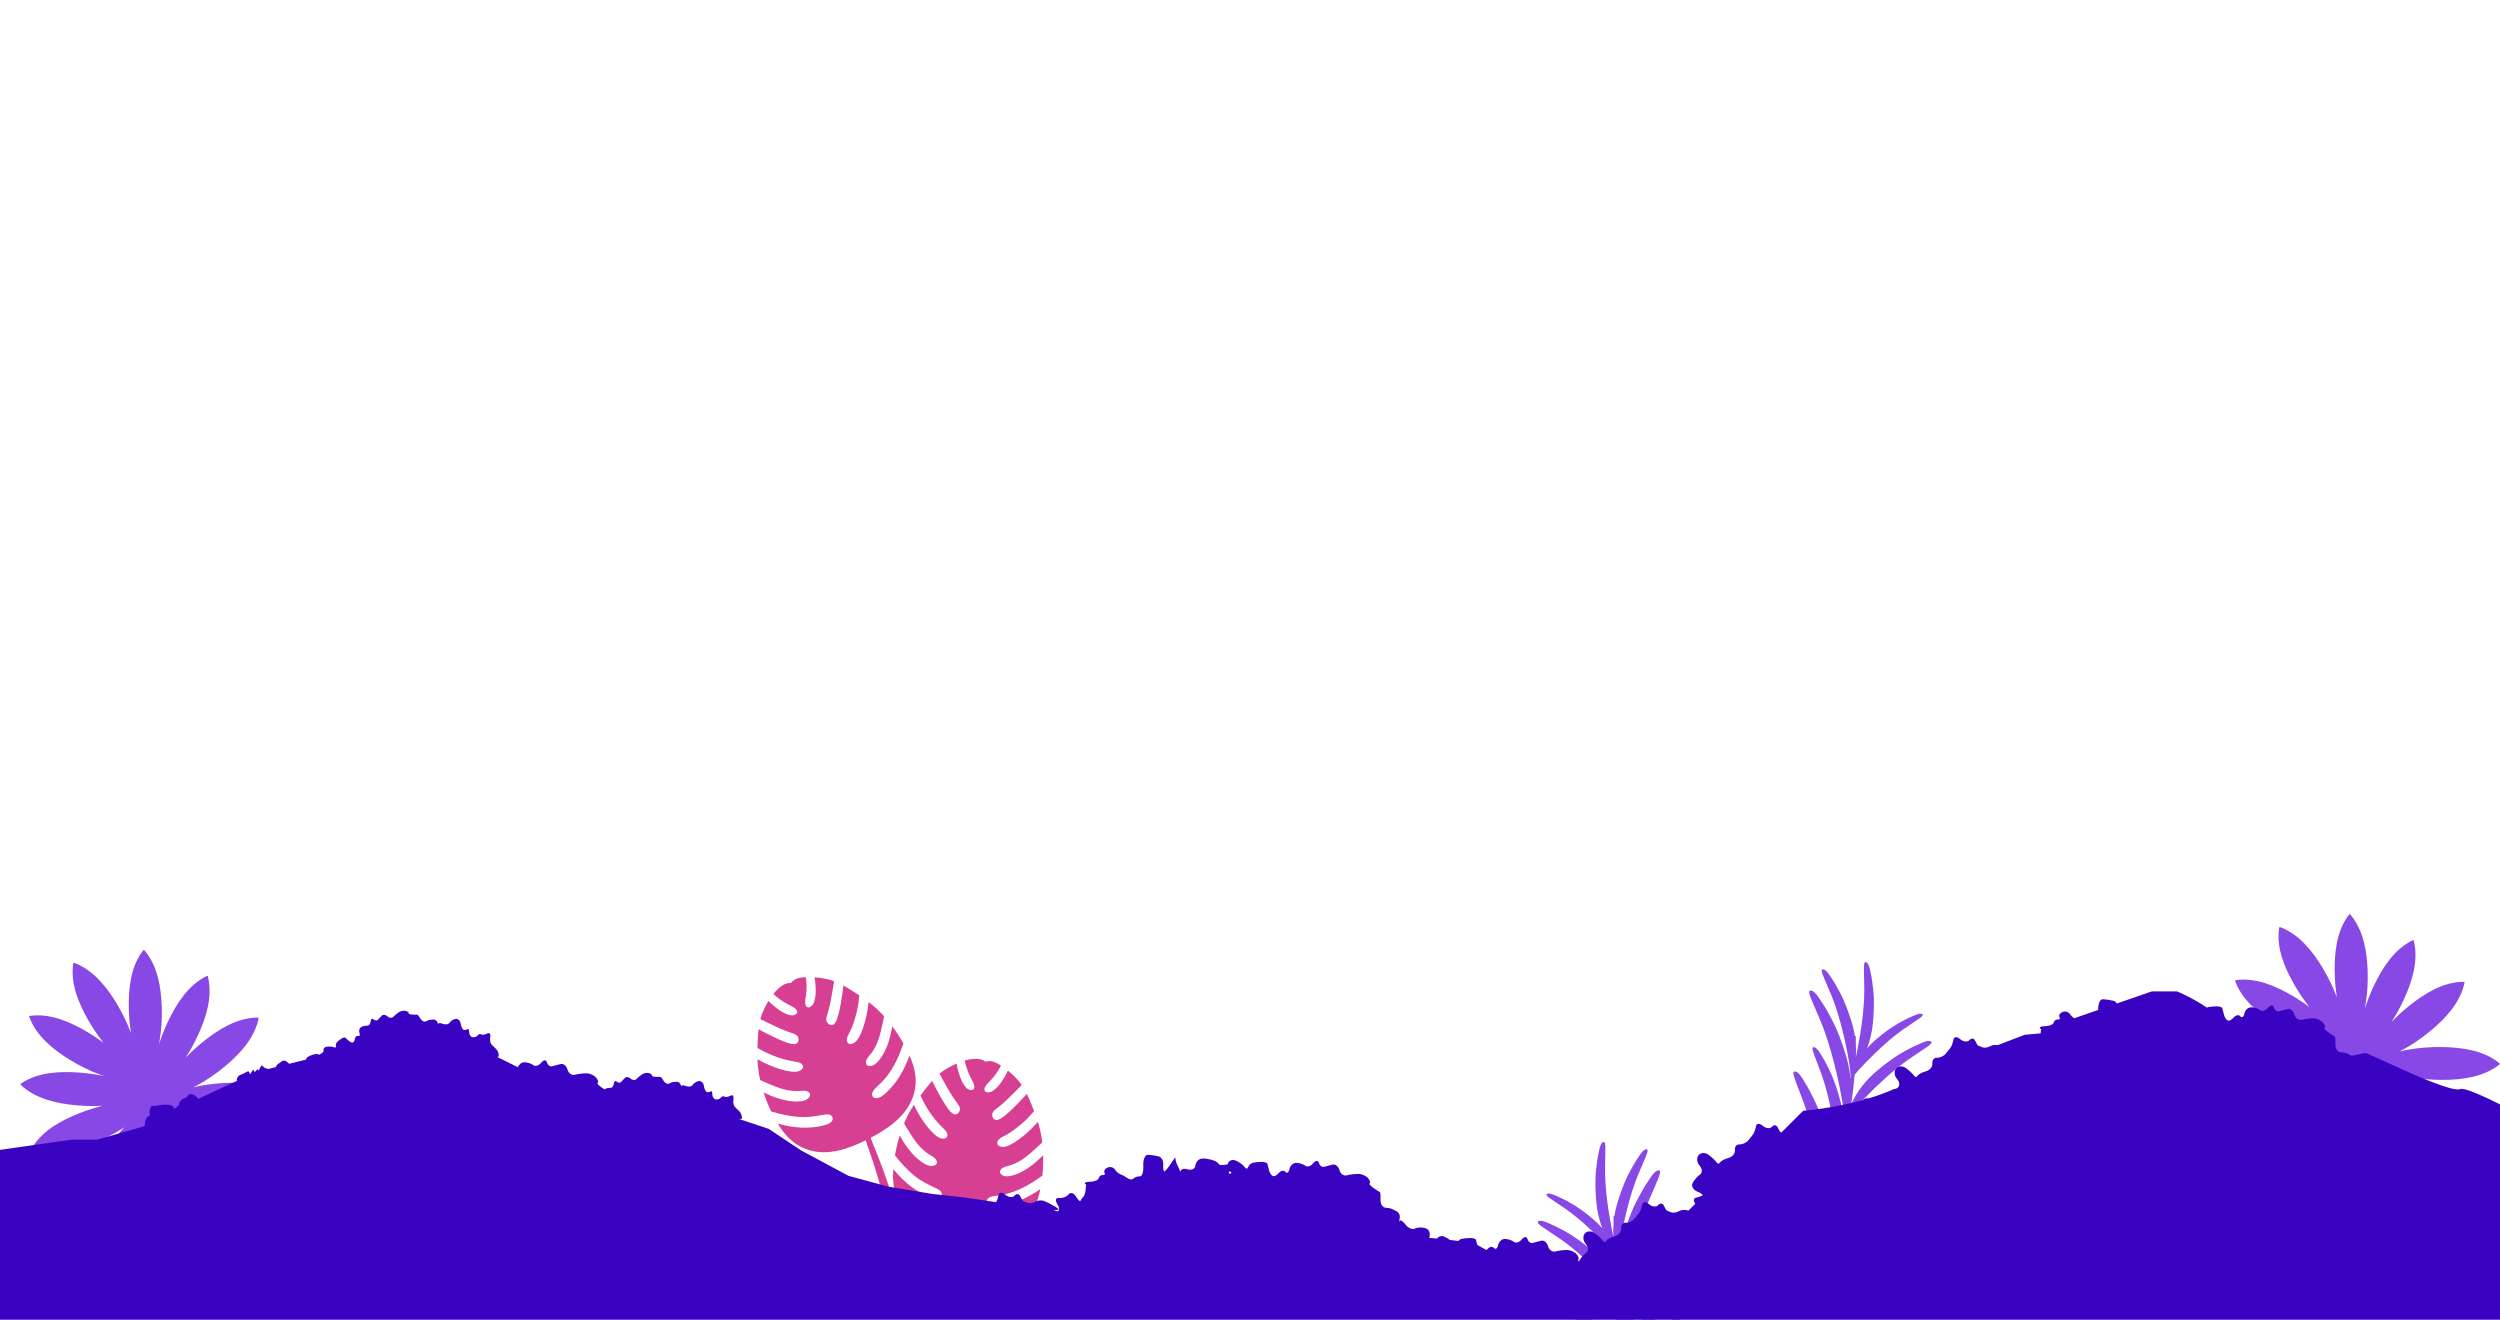 <?xml version="1.0" encoding="UTF-8" standalone="no"?>
<!-- Generator: Adobe Illustrator 27.5.0, SVG Export Plug-In . SVG Version: 6.00 Build 0)  -->

<svg
   version="1.1"
   x="0px"
   y="0px"
   viewBox="0 0 1919.089 1013.054"
   xml:space="preserve"
   id="svg80"
   sodipodi:docname="bottom.svg"
   width="1919.089"
   height="1013.054"
   inkscape:version="1.3.2 (091e20e, 2023-11-25, custom)"
   xmlns:inkscape="http://www.inkscape.org/namespaces/inkscape"
   xmlns:sodipodi="http://sodipodi.sourceforge.net/DTD/sodipodi-0.dtd"
   xmlns:xlink="http://www.w3.org/1999/xlink"
   xmlns="http://www.w3.org/2000/svg"
   xmlns:svg="http://www.w3.org/2000/svg"><defs
   id="defs80" /><sodipodi:namedview
   id="namedview80"
   pagecolor="#ffffff"
   bordercolor="#000000"
   borderopacity="0.25"
   inkscape:showpageshadow="2"
   inkscape:pageopacity="0.0"
   inkscape:pagecheckerboard="0"
   inkscape:deskcolor="#d1d1d1"
   inkscape:zoom="0.4771552"
   inkscape:cx="841.44531"
   inkscape:cy="448.4914"
   inkscape:window-width="1920"
   inkscape:window-height="1010"
   inkscape:window-x="-6"
   inkscape:window-y="-6"
   inkscape:window-maximized="1"
   inkscape:current-layer="svg80" />



<g
   id="Object"
   transform="translate(0,62.873)">
	<g
   id="g70"
   style="display:inline;fill:#3a02c1;fill-opacity:1"
   transform="matrix(2.569,0,0,2.559,-2.457,-263.992)">
		<defs
   id="defs6"><rect
     id="SVGID_00000061433012086413965530000003241163461055489443_"
     width="750"
     height="500"
     x="0"
     y="0" /></defs>
		<clipPath
   id="SVGID_00000149365474198310391570000007872057993487680941_">
			<use
   xlink:href="#SVGID_00000061433012086413965530000003241163461055489443_"
   style="overflow:visible"
   id="use6" />
		</clipPath>
		
		
		
		
		
		
		
		
		
		
		
		
		
		
		
		
		
		
		<path
   style="display:inline;fill:#8748e6;fill-opacity:1"
   d="m 492.837,423.331 c -0.04,0.004 -0.084,0.013 -0.129,0.024 -0.926,0.231 -1.951,2.023 -2.445,2.746 -0.852,1.245 -1.569,2.58 -2.286,3.905 -1.617,2.991 -2.764,6.214 -3.741,9.462 -0.379,1.257 -0.669,2.547 -0.876,3.85 -0.114,-0.035 -0.265,0.028 -0.268,0.189 -0.014,0.67 0.006,1.335 0.004,2.005 -0.111,1.39 -0.118,2.786 -0.022,4.176 -0.189,-0.873 -0.369,-1.751 -0.544,-2.632 -0.584,-2.941 -1.055,-5.898 -1.406,-8.879 -0.335,-2.819 -0.557,-5.634 -0.573,-8.475 -0.014,-2.318 0.13,-4.633 0.097,-6.95 -0.009,-0.5 0.01,-1.949 -0.725,-1.544 -0.035,0.018 -0.072,0.042 -0.11,0.069 -0.772,0.561 -1.054,2.607 -1.243,3.461 -0.324,1.474 -0.492,2.978 -0.663,4.478 -0.383,3.377 -0.243,6.795 0.061,10.172 0.235,2.6 0.833,5.183 1.763,7.636 -0.845,-0.977 -1.758,-1.894 -2.738,-2.725 -2.218,-1.876 -4.544,-3.657 -7.102,-5.052 -1.133,-0.617 -2.271,-1.241 -3.463,-1.738 -0.693,-0.288 -2.264,-1.097 -3.039,-0.832 -0.038,0.014 -0.072,0.026 -0.102,0.042 -0.647,0.316 0.379,1.017 0.725,1.271 1.608,1.162 3.301,2.202 4.917,3.351 1.987,1.41 3.848,2.953 5.662,4.576 1.914,1.713 3.755,3.497 5.528,5.356 1.154,1.206 2.311,2.404 3.329,3.714 0.229,2.918 0.563,5.823 1,8.711 -1.742,-3.77 -4.372,-7.144 -7.531,-9.816 -2.624,-2.22 -5.378,-4.329 -8.402,-5.979 -1.342,-0.73 -2.69,-1.469 -4.101,-2.057 -0.818,-0.344 -2.68,-1.299 -3.596,-0.987 -0.045,0.018 -0.086,0.033 -0.122,0.051 -0.764,0.374 0.449,1.203 0.86,1.502 1.902,1.377 3.905,2.608 5.818,3.969 2.353,1.667 4.555,3.492 6.699,5.414 2.267,2.029 4.446,4.141 6.548,6.341 1.554,1.625 3.098,3.25 4.415,5.062 0.422,2.356 0.889,4.705 1.433,7.039 -1.735,-3.508 -4.228,-6.654 -7.204,-9.174 -2.624,-2.223 -5.378,-4.33 -8.402,-5.979 -1.343,-0.73 -2.69,-1.469 -4.103,-2.058 -0.817,-0.342 -2.678,-1.299 -3.594,-0.986 -0.044,0.016 -0.086,0.033 -0.122,0.052 -0.765,0.372 0.448,1.203 0.859,1.501 1.902,1.378 3.904,2.608 5.819,3.967 2.352,1.67 4.553,3.494 6.699,5.417 2.267,2.027 4.446,4.141 6.545,6.339 1.631,1.706 3.254,3.409 4.611,5.33 1.009,3.787 2.152,7.542 3.439,11.253 -1.722,-4.175 -4.516,-7.919 -7.952,-10.83 -2.624,-2.22 -5.378,-4.328 -8.404,-5.976 -1.341,-0.733 -2.688,-1.47 -4.1,-2.06 -0.819,-0.342 -2.679,-1.299 -3.594,-0.985 -0.047,0.017 -0.087,0.031 -0.124,0.051 -0.764,0.374 0.449,1.202 0.86,1.501 1.902,1.378 3.904,2.607 5.819,3.968 2.35,1.67 4.555,3.494 6.699,5.415 2.266,2.028 4.445,4.141 6.547,6.34 1.807,1.894 3.624,3.766 5.057,5.954 0.022,0.084 0.048,0.168 0.07,0.252 0.021,0.089 0.091,0.116 0.161,0.103 0.032,0.052 0.066,0.102 0.1,0.155 0.028,0.048 0.072,0.051 0.108,0.036 0.073,0.348 0.161,0.691 0.3,1.021 0.047,0.113 0.224,0.115 0.241,-0.011 0.945,2.491 1.958,4.957 3.004,7.407 0.023,0.072 0.046,0.143 0.068,0.218 -2.667,-4.556 -6.766,-8.261 -11.455,-10.66 -3.06,-1.564 -6.222,-2.993 -9.542,-3.909 -1.475,-0.406 -2.953,-0.821 -4.463,-1.073 -0.875,-0.147 -2.903,-0.653 -3.725,-0.142 -0.04,0.027 -0.077,0.053 -0.106,0.079 -0.66,0.536 0.709,1.069 1.177,1.265 2.165,0.91 4.398,1.652 6.571,2.54 2.669,1.092 5.229,2.367 7.756,3.75 2.667,1.459 5.272,3.02 7.816,4.683 2.191,1.432 4.387,2.844 6.28,4.646 0.04,0.077 0.084,0.15 0.123,0.228 0.046,0.164 0.077,0.331 0.144,0.489 0.041,0.1 0.212,0.099 0.203,-0.03 -0.002,-0.034 -0.005,-0.067 -0.004,-0.1 1.522,3.46 3.142,6.873 4.831,10.242 0.006,0.016 0.01,0.032 0.016,0.049 0.011,0.058 0.036,0.111 0.049,0.169 -0.016,-0.021 -0.025,-0.045 -0.041,-0.065 -2.649,-4.844 -6.924,-8.769 -11.828,-11.277 -3.06,-1.564 -6.219,-2.99 -9.542,-3.908 -1.474,-0.408 -2.952,-0.821 -4.461,-1.07 -0.873,-0.148 -2.903,-0.657 -3.725,-0.145 -0.04,0.027 -0.077,0.053 -0.108,0.077 -0.658,0.538 0.712,1.071 1.18,1.268 2.165,0.908 4.395,1.648 6.57,2.539 2.668,1.089 5.228,2.366 7.754,3.748 2.669,1.46 5.272,3.021 7.817,4.684 2.19,1.432 4.388,2.844 6.28,4.645 0.041,0.08 0.086,0.153 0.124,0.231 0.043,0.083 0.117,0.092 0.18,0.063 0.015,0.016 0.028,0.027 0.043,0.041 0.02,0.051 0.024,0.107 0.046,0.158 0.049,0.119 0.249,0.119 0.247,-0.029 1.255,2.468 2.537,4.92 3.86,7.333 0.079,0.143 0.286,-0.003 0.209,-0.143 -1.38,-2.49 -2.701,-4.991 -3.988,-7.5 0.016,-0.035 0.019,-0.08 -10e-4,-0.128 -0.038,-0.101 -0.069,-0.2 -0.107,-0.3 -0.116,-3.14 0.363,-6.244 0.82,-9.356 0.531,-3.619 1.201,-7.206 2.013,-10.773 0.769,-3.379 1.663,-6.702 2.807,-9.973 0.932,-2.667 2.043,-5.267 2.948,-7.942 0.196,-0.58 0.809,-2.235 -0.199,-2.069 -0.048,0.006 -0.102,0.02 -0.156,0.033 -1.117,0.331 -2.274,2.564 -2.841,3.47 -0.976,1.559 -1.783,3.219 -2.591,4.87 -1.822,3.722 -3.057,7.707 -4.087,11.711 -1.542,5.998 -1.507,12.481 0.342,18.407 -1.531,-3.062 -2.984,-6.147 -4.346,-9.271 0.012,-0.029 0.032,-0.059 0.017,-0.09 -0.043,-0.087 -0.106,-0.159 -0.152,-0.243 -0.087,-2.563 0.302,-5.092 0.675,-7.633 0.435,-2.967 0.983,-5.91 1.65,-8.836 0.631,-2.77 1.363,-5.495 2.303,-8.18 0.765,-2.186 1.675,-4.319 2.419,-6.515 0.16,-0.473 0.664,-1.833 -0.165,-1.696 -0.041,0.005 -0.082,0.016 -0.128,0.026 -0.917,0.272 -1.867,2.103 -2.33,2.846 -0.8,1.279 -1.464,2.641 -2.126,3.995 -1.495,3.055 -2.506,6.322 -3.351,9.605 -1.125,4.375 -1.225,9.065 -0.172,13.469 -0.92,-2.238 -1.809,-4.488 -2.624,-6.776 -0.103,-3.109 0.368,-6.183 0.821,-9.266 0.53,-3.618 1.2,-7.207 2.011,-10.773 0.77,-3.378 1.661,-6.7 2.808,-9.973 0.932,-2.665 2.041,-5.265 2.949,-7.94 0.195,-0.578 0.808,-2.235 -0.201,-2.07 -0.049,0.008 -0.099,0.02 -0.156,0.033 -1.116,0.331 -2.273,2.564 -2.841,3.47 -0.976,1.559 -1.783,3.22 -2.591,4.871 -1.821,3.724 -3.057,7.706 -4.087,11.709 -1.155,4.499 -1.417,9.273 -0.706,13.879 -0.408,-1.337 -0.814,-2.676 -1.184,-4.034 -0.328,-1.21 -0.623,-2.43 -0.921,-3.648 0.016,-0.017 0.024,-0.038 0.023,-0.069 -0.005,-0.061 -0.004,-0.119 -0.007,-0.18 0.061,-0.03 0.102,-0.092 0.07,-0.175 -0.031,-0.08 -0.058,-0.163 -0.088,-0.244 -0.095,-2.576 0.299,-5.123 0.674,-7.676 0.436,-2.967 0.983,-5.91 1.65,-8.837 0.63,-2.768 1.363,-5.494 2.302,-8.18 0.765,-2.187 1.675,-4.319 2.419,-6.515 0.161,-0.474 0.663,-1.834 -0.165,-1.696 -0.039,0.005 -0.082,0.017 -0.126,0.027 -0.916,0.271 -1.868,2.104 -2.331,2.846 -0.802,1.277 -1.464,2.64 -2.125,3.994 -1.495,3.055 -2.509,6.321 -3.353,9.605 -0.652,2.54 -0.957,5.186 -0.899,7.822 -0.066,-0.369 -0.139,-0.737 -0.203,-1.106 0.031,-0.037 0.048,-0.084 0.025,-0.148 -0.033,-0.098 -0.063,-0.2 -0.096,-0.302 0.015,-3.144 0.619,-6.224 1.205,-9.315 0.677,-3.595 1.491,-7.153 2.449,-10.682 0.906,-3.345 1.934,-6.629 3.21,-9.851 1.042,-2.626 2.258,-5.178 3.272,-7.813 0.22,-0.571 0.899,-2.201 -0.116,-2.078 -0.049,0.005 -0.102,0.017 -0.158,0.028 -1.129,0.285 -2.376,2.469 -2.979,3.351 -1.038,1.516 -1.912,3.144 -2.788,4.76 -1.972,3.646 -3.369,7.575 -4.561,11.535 -0.659,2.189 -1.094,4.458 -1.319,6.746 -0.017,-0.054 -0.032,-0.108 -0.052,-0.161 0.002,-0.248 0.026,-0.494 0.036,-0.741 0.039,-0.021 0.063,-0.06 0.038,-0.115 -0.01,-0.025 -0.02,-0.05 -0.029,-0.074 0.105,-2.258 0.522,-4.481 0.942,-6.712 0.556,-2.948 1.225,-5.867 2.01,-8.763 0.745,-2.743 1.588,-5.436 2.634,-8.08 0.854,-2.153 1.851,-4.246 2.684,-6.408 0.18,-0.469 0.738,-1.807 -0.095,-1.705 z"
   clip-path="url(#SVGID_00000149365474198310391570000007872057993487680941_)"
   id="path44"
   transform="translate(0)" /><path
   style="display:inline;fill:#8748e6;fill-opacity:1"
   d="m 543.285,390.666 c 0.04,0.004 0.084,0.013 0.129,0.024 0.926,0.232 1.951,2.023 2.445,2.746 0.852,1.245 1.569,2.58 2.286,3.905 1.617,2.991 2.764,6.214 3.741,9.462 0.379,1.257 0.669,2.547 0.876,3.851 0.114,-0.035 0.265,0.028 0.268,0.189 0.014,0.67 -0.006,1.335 -0.004,2.005 0.111,1.39 0.118,2.786 0.021,4.176 0.188,-0.873 0.369,-1.751 0.544,-2.632 0.584,-2.941 1.055,-5.898 1.406,-8.879 0.335,-2.819 0.557,-5.634 0.573,-8.475 0.014,-2.318 -0.13,-4.633 -0.097,-6.95 0.009,-0.5 -0.01,-1.949 0.725,-1.544 0.035,0.018 0.072,0.042 0.11,0.069 0.771,0.56 1.054,2.606 1.243,3.461 0.324,1.474 0.492,2.978 0.663,4.478 0.383,3.377 0.243,6.795 -0.061,10.172 -0.235,2.6 -0.833,5.183 -1.763,7.636 0.845,-0.977 1.758,-1.894 2.738,-2.725 2.218,-1.876 4.544,-3.657 7.102,-5.052 1.133,-0.617 2.271,-1.241 3.463,-1.738 0.693,-0.288 2.264,-1.097 3.039,-0.832 0.038,0.014 0.072,0.026 0.102,0.042 0.647,0.316 -0.379,1.017 -0.725,1.271 -1.608,1.162 -3.301,2.202 -4.917,3.351 -1.987,1.41 -3.848,2.953 -5.662,4.576 -1.914,1.713 -3.755,3.497 -5.528,5.356 -1.154,1.206 -2.31,2.404 -3.329,3.714 -0.229,2.918 -0.563,5.823 -1,8.711 1.742,-3.77 4.372,-7.144 7.531,-9.816 2.624,-2.22 5.378,-4.329 8.402,-5.978 1.342,-0.73 2.69,-1.469 4.101,-2.057 0.818,-0.344 2.68,-1.299 3.596,-0.987 0.045,0.018 0.086,0.033 0.122,0.051 0.764,0.374 -0.449,1.203 -0.86,1.502 -1.902,1.377 -3.905,2.608 -5.818,3.969 -2.353,1.667 -4.555,3.492 -6.699,5.414 -2.267,2.029 -4.446,4.141 -6.548,6.341 -1.554,1.625 -3.098,3.25 -4.415,5.061 -0.422,2.357 -0.889,4.705 -1.433,7.039 1.735,-3.508 4.229,-6.654 7.204,-9.174 2.624,-2.223 5.378,-4.33 8.402,-5.979 1.343,-0.73 2.689,-1.469 4.102,-2.058 0.817,-0.342 2.678,-1.299 3.594,-0.986 0.044,0.016 0.086,0.033 0.122,0.052 0.765,0.372 -0.448,1.203 -0.859,1.501 -1.902,1.378 -3.904,2.608 -5.819,3.967 -2.352,1.67 -4.553,3.494 -6.699,5.417 -2.267,2.027 -4.446,4.141 -6.545,6.339 -1.631,1.706 -3.254,3.409 -4.611,5.33 -1.009,3.787 -2.152,7.542 -3.438,11.253 1.722,-4.175 4.516,-7.919 7.952,-10.83 2.624,-2.22 5.378,-4.328 8.404,-5.976 1.341,-0.733 2.688,-1.47 4.1,-2.06 0.819,-0.342 2.679,-1.299 3.594,-0.985 0.047,0.017 0.087,0.031 0.124,0.051 0.764,0.374 -0.449,1.202 -0.86,1.501 -1.902,1.378 -3.904,2.607 -5.819,3.968 -2.35,1.67 -4.555,3.494 -6.699,5.415 -2.266,2.028 -4.445,4.141 -6.547,6.34 -1.807,1.893 -3.624,3.766 -5.057,5.954 -0.022,0.084 -0.048,0.168 -0.07,0.252 -0.022,0.089 -0.091,0.116 -0.161,0.103 -0.032,0.052 -0.066,0.102 -0.1,0.155 -0.028,0.048 -0.072,0.051 -0.108,0.036 -0.073,0.348 -0.161,0.691 -0.3,1.02 -0.047,0.113 -0.224,0.115 -0.241,-0.011 -0.945,2.491 -1.958,4.957 -3.004,7.407 -0.023,0.072 -0.046,0.144 -0.068,0.218 2.667,-4.556 6.766,-8.261 11.455,-10.66 3.061,-1.564 6.222,-2.993 9.542,-3.909 1.475,-0.406 2.953,-0.821 4.463,-1.073 0.875,-0.146 2.903,-0.653 3.725,-0.142 0.04,0.027 0.077,0.053 0.107,0.079 0.66,0.536 -0.709,1.069 -1.177,1.265 -2.165,0.91 -4.398,1.652 -6.571,2.54 -2.669,1.092 -5.229,2.367 -7.756,3.75 -2.667,1.459 -5.271,3.02 -7.816,4.683 -2.191,1.432 -4.387,2.844 -6.28,4.646 -0.04,0.077 -0.084,0.15 -0.123,0.228 -0.046,0.164 -0.077,0.331 -0.144,0.489 -0.041,0.1 -0.212,0.099 -0.203,-0.03 0.002,-0.034 0.005,-0.067 0.004,-0.1 -1.523,3.46 -3.142,6.873 -4.831,10.242 -0.006,0.016 -0.01,0.032 -0.016,0.049 -0.011,0.058 -0.036,0.111 -0.049,0.169 0.016,-0.022 0.025,-0.045 0.041,-0.065 2.649,-4.844 6.924,-8.769 11.828,-11.277 3.06,-1.564 6.219,-2.99 9.542,-3.908 1.474,-0.408 2.952,-0.821 4.461,-1.07 0.873,-0.148 2.903,-0.657 3.725,-0.145 0.04,0.027 0.077,0.053 0.108,0.077 0.658,0.538 -0.712,1.071 -1.18,1.269 -2.165,0.908 -4.396,1.648 -6.57,2.539 -2.668,1.089 -5.228,2.366 -7.754,3.748 -2.669,1.46 -5.272,3.021 -7.817,4.684 -2.19,1.432 -4.388,2.844 -6.28,4.646 -0.041,0.08 -0.086,0.153 -0.124,0.23 -0.043,0.083 -0.117,0.092 -0.18,0.063 -0.015,0.016 -0.028,0.027 -0.043,0.041 -0.019,0.051 -0.024,0.107 -0.046,0.158 -0.049,0.119 -0.249,0.119 -0.247,-0.029 -1.255,2.468 -2.537,4.92 -3.86,7.333 -0.079,0.142 -0.286,-0.003 -0.209,-0.143 1.38,-2.49 2.701,-4.991 3.988,-7.5 -0.016,-0.035 -0.019,-0.08 10e-4,-0.128 0.038,-0.101 0.069,-0.2 0.107,-0.3 0.116,-3.14 -0.363,-6.244 -0.82,-9.356 -0.531,-3.619 -1.201,-7.206 -2.013,-10.772 -0.769,-3.379 -1.663,-6.702 -2.807,-9.973 -0.932,-2.667 -2.043,-5.267 -2.948,-7.942 -0.196,-0.58 -0.809,-2.235 0.199,-2.069 0.048,0.006 0.102,0.02 0.156,0.033 1.117,0.331 2.274,2.563 2.841,3.47 0.976,1.559 1.783,3.219 2.591,4.87 1.822,3.722 3.057,7.707 4.087,11.711 1.542,5.998 1.507,12.481 -0.342,18.407 1.531,-3.061 2.984,-6.147 4.346,-9.27 -0.012,-0.029 -0.032,-0.059 -0.017,-0.09 0.043,-0.087 0.106,-0.159 0.152,-0.243 0.087,-2.563 -0.302,-5.092 -0.675,-7.633 -0.435,-2.967 -0.983,-5.91 -1.65,-8.836 -0.631,-2.77 -1.363,-5.495 -2.303,-8.18 -0.765,-2.186 -1.675,-4.319 -2.419,-6.515 -0.16,-0.473 -0.664,-1.833 0.165,-1.696 0.041,0.005 0.082,0.016 0.128,0.026 0.917,0.272 1.867,2.104 2.33,2.846 0.8,1.279 1.464,2.641 2.126,3.995 1.495,3.055 2.506,6.322 3.351,9.605 1.125,4.375 1.225,9.065 0.172,13.469 0.92,-2.238 1.809,-4.488 2.624,-6.776 0.102,-3.109 -0.368,-6.183 -0.821,-9.266 -0.53,-3.618 -1.2,-7.207 -2.011,-10.773 -0.771,-3.378 -1.661,-6.7 -2.808,-9.973 -0.932,-2.665 -2.041,-5.265 -2.949,-7.94 -0.195,-0.578 -0.808,-2.235 0.201,-2.07 0.049,0.008 0.099,0.021 0.156,0.033 1.116,0.331 2.273,2.563 2.841,3.47 0.976,1.559 1.783,3.22 2.591,4.871 1.821,3.724 3.057,7.706 4.087,11.709 1.155,4.499 1.417,9.272 0.706,13.879 0.408,-1.337 0.814,-2.676 1.184,-4.034 0.328,-1.21 0.623,-2.43 0.921,-3.648 -0.016,-0.017 -0.024,-0.038 -0.022,-0.069 0.005,-0.061 0.004,-0.119 0.007,-0.18 -0.062,-0.03 -0.102,-0.092 -0.07,-0.175 0.031,-0.08 0.058,-0.163 0.088,-0.244 0.095,-2.576 -0.299,-5.123 -0.674,-7.676 -0.436,-2.967 -0.983,-5.91 -1.65,-8.837 -0.63,-2.768 -1.363,-5.494 -2.302,-8.18 -0.765,-2.186 -1.675,-4.319 -2.419,-6.515 -0.161,-0.474 -0.663,-1.834 0.165,-1.696 0.039,0.005 0.082,0.017 0.126,0.027 0.916,0.271 1.868,2.104 2.331,2.846 0.802,1.277 1.464,2.64 2.125,3.994 1.495,3.055 2.509,6.321 3.354,9.605 0.652,2.54 0.957,5.187 0.899,7.822 0.066,-0.369 0.139,-0.737 0.203,-1.106 -0.031,-0.037 -0.048,-0.084 -0.025,-0.148 0.033,-0.098 0.063,-0.2 0.096,-0.302 -0.015,-3.144 -0.619,-6.224 -1.205,-9.315 -0.677,-3.595 -1.491,-7.153 -2.449,-10.682 -0.906,-3.345 -1.935,-6.629 -3.21,-9.851 -1.042,-2.626 -2.258,-5.178 -3.273,-7.813 -0.22,-0.571 -0.899,-2.201 0.116,-2.078 0.049,0.005 0.102,0.017 0.158,0.028 1.129,0.285 2.376,2.469 2.979,3.351 1.038,1.516 1.912,3.144 2.788,4.76 1.972,3.646 3.369,7.575 4.56,11.535 0.659,2.189 1.094,4.458 1.319,6.746 0.017,-0.054 0.032,-0.108 0.052,-0.161 -0.002,-0.248 -0.026,-0.494 -0.036,-0.741 -0.039,-0.02 -0.063,-0.06 -0.038,-0.115 0.01,-0.025 0.02,-0.05 0.029,-0.074 -0.105,-2.258 -0.521,-4.481 -0.942,-6.712 -0.556,-2.948 -1.226,-5.867 -2.01,-8.763 -0.745,-2.743 -1.588,-5.435 -2.634,-8.08 -0.854,-2.153 -1.851,-4.246 -2.684,-6.408 -0.18,-0.472 -0.738,-1.809 0.095,-1.708 z"
   clip-path="url(#SVGID_00000149365474198310391570000007872057993487680941_)"
   id="path45"
   transform="translate(2.447,-21.29)" /><path
   style="display:inline;fill:#8748e6;fill-opacity:1"
   d="m 202.849,395.309 c -6.099,-0.015 -11.634,3.439 -16.256,7.126 -1.899,1.51 -3.706,3.172 -5.391,4.932 1.425,-2.187 2.674,-4.504 3.759,-6.867 2.468,-5.371 4.383,-11.643 2.916,-17.545 -0.014,-0.071 -0.057,-0.115 -0.109,-0.135 -0.048,-0.026 -0.105,-0.034 -0.173,0 -5.502,2.64 -8.987,8.155 -11.546,13.48 -1.105,2.296 -2.047,4.691 -2.818,7.13 0.072,-0.361 0.142,-0.723 0.202,-1.079 0.591,-3.358 0.768,-6.842 0.663,-10.252 -0.183,-5.905 -1.261,-12.376 -5.201,-17.009 -0.053,-0.057 -0.105,-0.076 -0.161,-0.07 -0.054,-10e-4 -0.107,0.016 -0.156,0.079 -3.751,4.814 -4.411,11.302 -4.333,17.214 0.037,2.559 0.258,5.144 0.659,7.684 -1.092,-3.031 -2.538,-5.977 -4.182,-8.742 -3.016,-5.082 -7.092,-10.222 -12.78,-12.371 -0.074,-0.025 -0.131,-0.016 -0.177,0.013 -0.05,0.025 -0.085,0.072 -0.098,0.146 -0.952,6.025 1.605,12.027 4.536,17.163 1.313,2.304 2.819,4.531 4.465,6.625 -1.578,-1.177 -3.22,-2.274 -4.905,-3.267 -5.096,-2.998 -11.064,-5.636 -17.101,-4.761 -0.074,0.005 -0.121,0.047 -0.146,0.096 -0.032,0.045 -0.041,0.104 -0.015,0.173 2.071,5.717 7.156,9.858 12.197,12.944 2.909,1.78 6.02,3.352 9.237,4.503 0.339,0.121 0.685,0.24 1.032,0.356 -2.501,-0.536 -5.048,-0.904 -7.588,-1.081 -5.895,-0.413 -12.412,-0.122 -17.431,3.349 -0.062,0.043 -0.089,0.098 -0.089,0.152 -0.008,0.055 0.007,0.112 0.066,0.165 4.398,4.196 10.795,5.641 16.685,6.155 2.586,0.227 5.224,0.294 7.829,0.135 -2.366,0.591 -4.701,1.339 -6.959,2.239 -5.49,2.189 -11.232,5.29 -14.244,10.595 -0.036,0.064 -0.036,0.127 -0.011,0.175 0.018,0.052 0.056,0.098 0.127,0.122 5.789,1.864 12.181,0.382 17.707,-1.712 3.187,-1.208 6.338,-2.703 9.215,-4.535 0.232,-0.148 0.467,-0.304 0.7,-0.453 -0.736,0.742 -1.427,1.538 -2.074,2.335 -2.068,2.554 -3.934,5.326 -5.508,8.216 -2.826,5.19 -5.273,11.241 -4.198,17.244 0.011,0.074 0.052,0.12 0.097,0.146 0.046,0.028 0.107,0.038 0.177,0.01 5.646,-2.26 9.621,-7.476 12.54,-12.618 1.24,-2.186 2.363,-4.478 3.287,-6.831 0.156,0.82 0.33,1.639 0.524,2.45 1.378,5.747 3.616,11.874 8.431,15.618 0.063,0.047 0.123,0.054 0.173,0.039 0.054,-0.01 0.102,-0.042 0.134,-0.111 2.682,-5.458 2.138,-11.992 0.864,-17.764 -0.599,-2.707 -1.374,-5.373 -2.393,-7.952 -0.397,-1.002 -1.204,-2.073 -1.209,-3.192 0,-0.556 0.081,-0.956 0.564,-1.279 1.137,-0.773 1.738,0.456 2.308,1.234 2.01,2.757 4.396,5.301 6.924,7.589 4.384,3.968 9.794,7.675 15.859,8.053 0.076,0.007 0.13,-0.022 0.165,-0.064 0.039,-0.036 0.061,-0.092 0.053,-0.17 -0.865,-6.035 -5.082,-11.018 -9.394,-15.059 -0.73,-0.689 -1.49,-1.353 -2.26,-2 2.743,0.445 5.55,0.645 8.315,0.647 5.912,0.011 12.415,-0.855 17.171,-4.641 0.058,-0.047 0.079,-0.103 0.078,-0.159 0.007,-0.054 -0.016,-0.11 -0.076,-0.155 -4.687,-3.907 -11.15,-4.782 -17.06,-4.897 -3.29,-0.063 -6.624,0.186 -9.867,0.719 -1.014,0.164 -2.044,0.371 -3.052,0.643 0.247,-0.128 0.495,-0.254 0.738,-0.385 3.018,-1.592 5.88,-3.585 8.506,-5.757 4.558,-3.765 9.008,-8.581 10.254,-14.533 0.018,-0.072 -0.002,-0.131 -0.041,-0.172 -0.025,-0.048 -0.078,-0.076 -0.155,-0.076 z"
   clip-path="url(#SVGID_00000149365474198310391570000007872057993487680941_)"
   id="path52"
   transform="translate(-124.805,-11.464)" /><path
   style="display:inline;fill:#8748e6;fill-opacity:1"
   d="m 706.183,381.309 c -6.099,-0.015 -11.634,3.439 -16.256,7.126 -1.899,1.51 -3.706,3.172 -5.391,4.932 1.425,-2.187 2.674,-4.504 3.759,-6.867 2.468,-5.371 4.383,-11.643 2.916,-17.545 -0.014,-0.071 -0.057,-0.115 -0.109,-0.135 -0.048,-0.026 -0.105,-0.034 -0.173,0 -5.502,2.64 -8.987,8.155 -11.546,13.48 -1.104,2.296 -2.047,4.691 -2.818,7.13 0.072,-0.361 0.142,-0.723 0.202,-1.079 0.591,-3.358 0.768,-6.842 0.663,-10.252 -0.183,-5.905 -1.261,-12.376 -5.201,-17.009 -0.053,-0.057 -0.104,-0.076 -0.161,-0.07 -0.054,-10e-4 -0.107,0.016 -0.156,0.079 -3.751,4.814 -4.411,11.302 -4.333,17.214 0.037,2.559 0.258,5.144 0.659,7.684 -1.092,-3.031 -2.538,-5.977 -4.182,-8.742 -3.016,-5.082 -7.092,-10.222 -12.78,-12.371 -0.074,-0.025 -0.131,-0.016 -0.177,0.013 -0.05,0.025 -0.085,0.072 -0.098,0.146 -0.952,6.025 1.606,12.027 4.536,17.163 1.313,2.304 2.819,4.531 4.465,6.625 -1.578,-1.177 -3.22,-2.274 -4.905,-3.267 -5.096,-2.998 -11.064,-5.636 -17.101,-4.761 -0.074,0.005 -0.121,0.047 -0.146,0.096 -0.032,0.045 -0.041,0.104 -0.015,0.173 2.071,5.717 7.156,9.858 12.197,12.944 2.909,1.78 6.021,3.352 9.237,4.503 0.339,0.121 0.685,0.24 1.032,0.356 -2.501,-0.536 -5.048,-0.904 -7.588,-1.081 -5.895,-0.413 -12.412,-0.122 -17.431,3.349 -0.062,0.043 -0.089,0.098 -0.089,0.152 -0.008,0.055 0.007,0.112 0.066,0.165 4.398,4.196 10.795,5.641 16.685,6.155 2.586,0.227 5.224,0.294 7.829,0.135 -2.366,0.591 -4.701,1.339 -6.959,2.239 -5.49,2.189 -11.232,5.29 -14.244,10.595 -0.036,0.064 -0.036,0.127 -0.011,0.175 0.018,0.052 0.056,0.098 0.127,0.122 5.789,1.864 12.181,0.382 17.707,-1.712 3.187,-1.208 6.338,-2.703 9.215,-4.535 0.232,-0.148 0.467,-0.304 0.7,-0.453 -0.736,0.742 -1.427,1.538 -2.074,2.335 -2.068,2.554 -3.934,5.326 -5.508,8.216 -2.826,5.19 -5.273,11.241 -4.198,17.244 0.011,0.074 0.052,0.12 0.097,0.146 0.046,0.028 0.107,0.038 0.177,0.01 5.646,-2.26 9.621,-7.476 12.54,-12.618 1.24,-2.186 2.363,-4.478 3.287,-6.831 0.156,0.82 0.33,1.639 0.524,2.45 1.378,5.747 3.616,11.874 8.431,15.618 0.063,0.047 0.123,0.054 0.173,0.039 0.054,-0.01 0.102,-0.042 0.134,-0.111 2.682,-5.458 2.138,-11.992 0.864,-17.764 -0.599,-2.707 -1.374,-5.373 -2.393,-7.952 -0.397,-1.002 -1.204,-2.073 -1.209,-3.192 0,-0.556 0.081,-0.956 0.565,-1.279 1.137,-0.773 1.738,0.456 2.308,1.234 2.01,2.757 4.396,5.301 6.924,7.589 4.384,3.968 9.794,7.675 15.859,8.053 0.076,0.007 0.13,-0.022 0.165,-0.064 0.039,-0.036 0.061,-0.092 0.053,-0.17 -0.865,-6.035 -5.082,-11.018 -9.394,-15.059 -0.73,-0.689 -1.49,-1.353 -2.26,-2 2.743,0.445 5.55,0.645 8.315,0.647 5.912,0.011 12.415,-0.855 17.171,-4.641 0.058,-0.047 0.079,-0.103 0.078,-0.159 0.007,-0.054 -0.016,-0.11 -0.076,-0.155 -4.687,-3.907 -11.15,-4.782 -17.06,-4.897 -3.29,-0.063 -6.624,0.186 -9.867,0.719 -1.014,0.164 -2.044,0.371 -3.052,0.643 0.247,-0.128 0.495,-0.254 0.738,-0.385 3.018,-1.592 5.88,-3.585 8.506,-5.757 4.558,-3.765 9.008,-8.581 10.254,-14.533 0.018,-0.072 -0.002,-0.131 -0.041,-0.172 -0.026,-0.048 -0.079,-0.076 -0.156,-0.076 z"
   clip-path="url(#SVGID_00000149365474198310391570000007872057993487680941_)"
   id="path53"
   transform="translate(30.997,-8.189)" /><path
   style="display:inline;fill:#d73f92;fill-opacity:1"
   d="m 272.661,395.466 c -1.44,3.696 -3.207,7.133 -5.99,10.007 -0.744,0.771 -1.523,1.524 -2.437,2.096 -0.737,0.461 -2.403,0.907 -2.643,-0.4 -0.214,-1.169 0.814,-2.009 1.574,-2.741 0.672,-0.648 1.349,-1.284 1.965,-1.985 2.42,-2.756 4.045,-6.068 5.297,-9.487 0.164,-0.451 0.324,-0.903 0.476,-1.36 -1.003,-1.788 -2.126,-3.509 -3.348,-5.146 -0.005,0.008 -0.005,0.021 -0.006,0.027 -0.003,0.014 -0.01,0.055 -0.021,0.118 -0.039,0.214 -0.076,0.434 -0.115,0.649 -0.113,0.629 -0.229,1.257 -0.377,1.876 -0.3,1.255 -0.682,2.504 -1.193,3.689 -0.533,1.229 -1.127,2.467 -1.969,3.517 -0.878,1.098 -1.961,2.34 -3.497,1.99 -0.436,-0.104 -0.695,-0.578 -0.685,-0.993 0.027,-1.222 1.134,-2.088 1.801,-3.035 0.673,-0.954 1.232,-1.975 1.652,-3.059 0.754,-1.935 1.19,-3.946 1.622,-5.969 0.125,-0.599 0.25,-1.197 0.369,-1.799 -1.436,-1.608 -2.986,-3.01 -4.623,-4.283 -0.029,0.29 -0.064,0.576 -0.101,0.859 -0.291,2.206 -0.738,4.467 -1.469,6.572 -0.599,1.717 -1.696,5.202 -3.982,5.16 -0.446,-0.005 -0.792,-0.356 -0.9,-0.768 -0.276,-1.066 0.495,-2.205 0.946,-3.12 0.427,-0.866 0.782,-1.762 1.076,-2.682 0.571,-1.784 1.082,-3.664 1.35,-5.486 0.122,-0.848 0.221,-1.694 0.292,-2.543 -0.556,-0.368 -1.113,-0.728 -1.678,-1.087 -1.018,-0.636 -2.027,-1.287 -3.066,-1.869 -0.196,1.849 -0.493,3.699 -0.813,5.523 -0.191,1.093 -0.393,2.185 -0.697,3.251 -0.272,0.95 -0.506,1.928 -1.173,2.688 -0.648,0.734 -1.737,0.303 -2.173,-0.383 -0.589,-0.914 -0.031,-2.084 0.237,-3.015 0.291,-1.02 0.537,-2.055 0.744,-3.097 0.365,-1.847 0.682,-3.707 0.97,-5.568 0.037,-0.23 0.071,-0.464 0.107,-0.7 -1.444,-0.52 -2.937,-0.819 -4.407,-1.01 -0.48,-0.063 -0.958,-0.105 -1.436,-0.133 0.151,0.708 0.232,1.436 0.288,2.111 0.099,1.229 0.145,2.501 -0.047,3.725 -0.174,1.11 -0.494,2.605 -1.646,3.104 -0.413,0.181 -0.951,0.077 -1.156,-0.367 -0.44,-0.963 -0.15,-2.079 0,-3.086 0.158,-1.046 0.227,-2.109 0.186,-3.167 -0.03,-0.795 -0.101,-1.572 -0.197,-2.351 -0.182,0.005 -0.364,0.011 -0.545,0.018 -1.57,0.065 -2.956,0.443 -3.913,1.696 -1.617,-0.043 -2.829,0.822 -3.951,1.873 -0.474,0.442 -0.907,0.921 -1.313,1.424 0.574,0.546 1.183,1.051 1.82,1.525 0.905,0.677 1.859,1.271 2.871,1.773 0.858,0.425 1.838,0.832 2.337,1.692 0.244,0.425 0.017,0.924 -0.368,1.157 -1.06,0.64 -2.495,0.063 -3.486,-0.454 -1.103,-0.581 -2.112,-1.316 -3.064,-2.116 -0.524,-0.441 -1.079,-0.938 -1.572,-1.477 -0.04,0.063 -0.078,0.124 -0.116,0.188 -0.884,1.484 -1.633,3.069 -2.176,4.769 -0.051,0.162 -0.096,0.326 -0.14,0.491 0.211,0.109 0.422,0.213 0.633,0.316 1.769,0.872 3.536,1.75 5.346,2.537 0.973,0.424 1.96,0.836 2.969,1.163 0.856,0.278 1.972,0.542 2.345,1.463 0.304,0.754 0.026,1.892 -0.947,1.995 -1.075,0.113 -2.128,-0.315 -3.125,-0.689 -1.034,-0.389 -2.042,-0.847 -3.036,-1.332 -1.588,-0.775 -3.195,-1.547 -4.738,-2.416 -0.074,0.698 -0.126,1.403 -0.166,2.115 -0.071,1.167 -0.128,2.322 -0.157,3.479 0.73,0.432 1.478,0.834 2.231,1.214 1.712,0.862 3.617,1.59 5.482,2.144 0.986,0.294 1.974,0.483 2.981,0.675 0.912,0.176 2.041,0.191 2.695,0.965 0.274,0.325 0.358,0.809 0.105,1.178 -0.708,1.04 -2.229,1.1 -3.364,0.945 -1.142,-0.154 -2.275,-0.409 -3.378,-0.754 -2.105,-0.654 -4.195,-1.56 -6.134,-2.611 -0.199,-0.11 -0.402,-0.223 -0.604,-0.339 0.073,1.799 0.265,3.609 0.645,5.455 0.054,0.264 0.109,0.527 0.169,0.79 0.602,0.273 1.208,0.538 1.817,0.804 1.922,0.826 3.845,1.661 5.895,2.126 1.143,0.258 2.287,0.365 3.454,0.365 1.109,10e-4 2.319,-0.371 3.292,0.287 0.345,0.233 0.582,0.718 0.414,1.132 -0.615,1.485 -2.426,1.699 -3.867,1.718 -1.348,0.015 -2.699,-0.184 -4.01,-0.495 -1.255,-0.298 -2.49,-0.691 -3.678,-1.192 -0.651,-0.277 -1.289,-0.573 -1.926,-0.872 -0.052,-0.024 -0.513,-0.241 -0.227,-0.107 -0.046,-0.023 -0.096,-0.048 -0.145,-0.069 0.63,1.95 1.399,3.871 2.284,5.722 1.336,0.408 2.691,0.743 4.054,1.026 1.832,0.375 3.664,0.652 5.536,0.653 1.909,0 3.707,-0.298 5.584,-0.609 0.98,-0.162 2.493,-0.557 3.077,0.569 0.602,1.171 -0.862,1.999 -1.752,2.294 -1.892,0.635 -3.923,0.869 -5.915,0.923 -2.874,0.076 -5.816,-0.43 -8.628,-1.201 1.36,2.247 2.986,4.287 5.07,5.814 2.053,1.506 4.419,2.348 6.755,2.632 4.825,0.591 9.492,-1.081 13.623,-3.056 1.457,-0.697 2.918,-1.444 4.323,-2.271 1.607,-0.932 3.156,-1.966 4.618,-3.13 3.576,-2.847 6.482,-6.818 6.799,-11.998 0.173,-2.821 -0.631,-5.733 -1.811,-8.396 -0.024,0.07 -0.052,0.139 -0.079,0.206 z"
   id="path46" /><path
   style="display:inline;fill:#d73f92;fill-opacity:1"
   d="m 270.005,465.001 c 0.49,0.021 0.939,-0.68 1.267,-1.854 0.329,-1.172 0.569,-2.82 0.422,-4.625 -0.057,-0.895 -0.345,-5.487 -1.694,-11.651 -1.314,-6.17 -3.751,-13.829 -6.598,-21.163 -2.828,-7.346 -6.004,-14.398 -8.322,-19.679 -2.313,-5.28 -3.841,-8.768 -3.841,-8.768 -1.393,-3.251 -1.537,-3.196 -0.315,0.125 0,0 1.343,3.565 3.377,8.964 2.041,5.393 4.843,12.595 7.269,20.013 2.448,7.411 4.454,15.047 5.436,21.084 1.015,6.037 1.086,10.411 1.141,11.265 0.144,1.721 0.299,3.268 0.614,4.406 0.314,1.136 0.754,1.861 1.244,1.883 z"
   id="path47" /><path
   style="display:inline;fill:#d73f92;fill-opacity:1"
   d="m 311.632,435.431 c -3.308,2.19 -6.731,3.981 -10.662,4.728 -1.052,0.201 -2.123,0.369 -3.198,0.309 -0.869,-0.048 -2.488,-0.642 -1.931,-1.85 0.498,-1.079 1.822,-1.174 2.865,-1.333 0.924,-0.144 1.843,-0.273 2.751,-0.492 3.565,-0.857 6.802,-2.629 9.794,-4.702 0.395,-0.275 0.786,-0.553 1.173,-0.839 0.21,-2.039 0.283,-4.092 0.227,-6.134 -0.008,0.004 -0.015,0.014 -0.02,0.019 -0.01,0.01 -0.039,0.039 -0.085,0.085 -0.155,0.153 -0.313,0.31 -0.468,0.464 -0.455,0.45 -0.912,0.896 -1.388,1.317 -0.97,0.852 -2,1.654 -3.103,2.327 -1.144,0.697 -2.342,1.368 -3.635,1.74 -1.35,0.392 -2.95,0.783 -4.005,-0.388 -0.297,-0.336 -0.235,-0.873 0.013,-1.205 0.727,-0.984 2.129,-1.056 3.22,-1.444 1.1,-0.393 2.145,-0.903 3.113,-1.548 1.732,-1.148 3.246,-2.539 4.766,-3.944 0.447,-0.418 0.893,-0.835 1.337,-1.257 -0.247,-2.144 -0.707,-4.182 -1.311,-6.165 -0.192,0.22 -0.385,0.434 -0.578,0.645 -1.509,1.636 -3.177,3.226 -4.985,4.525 -1.48,1.059 -4.385,3.275 -6.229,1.924 -0.363,-0.262 -0.443,-0.748 -0.293,-1.148 0.387,-1.03 1.674,-1.516 2.571,-2.003 0.847,-0.463 1.653,-0.99 2.424,-1.572 1.494,-1.13 2.995,-2.371 4.264,-3.708 0.588,-0.621 1.157,-1.257 1.702,-1.909 -0.241,-0.621 -0.489,-1.237 -0.744,-1.855 -0.465,-1.106 -0.914,-2.22 -1.43,-3.295 -1.225,1.398 -2.534,2.739 -3.846,4.048 -0.786,0.781 -1.58,1.558 -2.442,2.255 -0.771,0.62 -1.525,1.284 -2.508,1.521 -0.954,0.228 -1.594,-0.753 -1.556,-1.565 0.045,-1.086 1.177,-1.72 1.931,-2.327 0.826,-0.665 1.623,-1.37 2.392,-2.102 1.362,-1.299 2.694,-2.637 4.002,-3.992 0.162,-0.168 0.325,-0.339 0.49,-0.511 -0.882,-1.258 -1.929,-2.362 -3.021,-3.364 -0.357,-0.329 -0.722,-0.639 -1.097,-0.938 -0.283,0.667 -0.638,1.31 -0.98,1.895 -0.627,1.061 -1.323,2.127 -2.184,3.016 -0.782,0.808 -1.905,1.845 -3.133,1.59 -0.442,-0.091 -0.823,-0.485 -0.734,-0.967 0.194,-1.04 1.076,-1.785 1.777,-2.522 0.731,-0.763 1.401,-1.593 1.978,-2.481 0.432,-0.667 0.823,-1.343 1.192,-2.034 -0.151,-0.102 -0.304,-0.203 -0.456,-0.3 -1.321,-0.853 -2.671,-1.342 -4.176,-0.868 -1.297,-0.968 -2.787,-0.958 -4.309,-0.745 -0.642,0.089 -1.272,0.23 -1.894,0.406 0.155,0.777 0.36,1.54 0.609,2.295 0.35,1.075 0.787,2.111 1.324,3.105 0.457,0.841 1.023,1.738 0.937,2.73 -0.046,0.487 -0.52,0.764 -0.969,0.733 -1.234,-0.088 -2.075,-1.386 -2.588,-2.38 -0.566,-1.109 -0.968,-2.293 -1.285,-3.495 -0.176,-0.664 -0.342,-1.387 -0.435,-2.112 -0.069,0.028 -0.137,0.056 -0.203,0.087 -1.579,0.702 -3.103,1.567 -4.526,2.644 -0.135,0.103 -0.266,0.211 -0.398,0.32 0.11,0.211 0.223,0.417 0.335,0.624 0.944,1.73 1.883,3.467 2.909,5.153 0.551,0.907 1.12,1.813 1.755,2.66 0.541,0.721 1.3,1.579 1.074,2.547 -0.186,0.791 -1.067,1.562 -1.923,1.086 -0.945,-0.528 -1.558,-1.484 -2.157,-2.364 -0.622,-0.914 -1.182,-1.869 -1.715,-2.839 -0.85,-1.548 -1.721,-3.105 -2.48,-4.704 -0.463,0.528 -0.912,1.075 -1.354,1.633 -0.73,0.912 -1.442,1.825 -2.133,2.754 0.349,0.773 0.728,1.532 1.124,2.277 0.903,1.69 2.042,3.382 3.248,4.91 0.636,0.809 1.334,1.532 2.048,2.27 0.644,0.669 1.558,1.332 1.647,2.342 0.037,0.424 -0.174,0.866 -0.594,1.023 -1.177,0.442 -2.454,-0.385 -3.295,-1.165 -0.844,-0.783 -1.623,-1.646 -2.325,-2.563 -1.344,-1.748 -2.531,-3.691 -3.509,-5.669 -0.1,-0.204 -0.201,-0.412 -0.3,-0.624 -0.976,1.513 -1.863,3.103 -2.614,4.83 -0.108,0.247 -0.216,0.494 -0.318,0.744 0.335,0.569 0.678,1.136 1.023,1.704 1.094,1.782 2.185,3.572 3.594,5.133 0.784,0.869 1.657,1.616 2.613,2.288 0.904,0.641 2.108,1.033 2.525,2.131 0.146,0.391 0.061,0.923 -0.314,1.164 -1.359,0.859 -2.963,-0.009 -4.151,-0.823 -1.11,-0.764 -2.099,-1.705 -2.992,-2.715 -0.853,-0.968 -1.637,-2.001 -2.318,-3.094 -0.372,-0.602 -0.724,-1.212 -1.072,-1.822 -0.027,-0.051 -0.28,-0.492 -0.123,-0.217 -0.024,-0.046 -0.052,-0.095 -0.079,-0.142 -0.608,1.958 -1.086,3.971 -1.431,5.992 0.856,1.104 1.773,2.159 2.723,3.176 1.282,1.36 2.62,2.643 4.149,3.723 1.561,1.101 3.201,1.893 4.915,2.72 0.893,0.431 2.357,0.98 2.186,2.237 -0.182,1.305 -1.856,1.138 -2.753,0.866 -1.911,-0.571 -3.708,-1.55 -5.366,-2.653 -2.395,-1.593 -4.506,-3.703 -6.361,-5.953 -0.182,2.62 -0.027,5.226 0.796,7.673 0.81,2.415 2.259,4.466 4.004,6.044 3.604,3.262 8.383,4.584 12.896,5.351 1.594,0.271 3.218,0.501 4.843,0.634 1.85,0.164 3.713,0.211 5.577,0.103 4.564,-0.267 9.228,-1.84 12.47,-5.891 1.767,-2.206 2.787,-5.05 3.357,-7.905 -0.059,0.036 -0.121,0.078 -0.181,0.117 z"
   id="path48" />
		
		
		
	</g><path
   style="display:inline;fill:#3a02c1;fill-opacity:1"
   d="m 910.763,457.352 -22.78,-2.169 -8.678,-2.169 h -20.611 l -30.373,4.338 -6.508,-3.253 -8.678,-10.848 -11.934,-6.509 -14.102,-6.508 -13.017,-4.34 c 0,0 -10.848,-8.678 -14.102,-9.762 0,0 -21.695,-11.934 -23.864,-10.849 -2.17,1.086 -16.271,-5.424 -16.271,-5.424 l -11.932,-5.423 c -1.464,0.293 -2.925,0.585 -4.282,0.855 -0.038,-0.021 -0.073,-0.048 -0.113,-0.066 -0.768,-0.355 -1.47,-0.695 -1.56,-0.757 -0.089,-0.063 -0.851,-0.18 -1.688,-0.259 -0.841,-0.081 -1.495,-1.124 -1.456,-2.319 0.042,-1.194 -0.038,-2.233 -0.174,-2.311 -0.137,-0.076 -1.004,-0.651 -1.929,-1.279 -0.927,-0.624 -1.44,-1.26 -1.14,-1.408 0.301,-0.151 0.081,-0.847 -0.488,-1.543 -0.566,-0.699 -1.86,-1.274 -2.872,-1.281 -1.013,-0.007 -2.581,0.192 -3.489,0.442 -0.908,0.246 -1.893,-0.463 -2.19,-1.581 -0.297,-1.116 -1.212,-1.855 -2.034,-1.645 -0.822,0.211 -1.987,0.517 -2.589,0.671 -0.604,0.159 -1.285,-0.38 -1.515,-1.198 -0.231,-0.815 -0.998,-0.76 -1.705,0.126 -0.706,0.887 -1.769,1.217 -2.364,0.735 -0.596,-0.48 -1.818,-0.87 -2.715,-0.867 -0.894,0.003 -1.795,0.84 -1.998,1.858 -0.204,1.016 -0.758,1.401 -1.23,0.85 -0.472,-0.549 -1.353,-0.398 -1.961,0.335 -0.605,0.733 -1.444,1.135 -1.866,0.894 -0.423,-0.24 -0.905,-1.036 -1.074,-1.765 -0.171,-0.729 -0.389,-1.577 -0.484,-1.886 -0.096,-0.308 -0.814,-0.563 -1.6,-0.568 -0.784,-0.004 -1.96,0.1 -2.613,0.232 -0.141,0.028 -0.281,0.087 -0.419,0.154 -3.639,-2.62 -8.858,-4.86 -8.858,-4.86 -7.593,0 -7.593,0 -7.593,0 l -10.418,3.622 c -0.245,-0.403 -0.582,-0.703 -0.973,-0.802 -0.854,-0.219 -2.277,-0.429 -3.166,-0.474 -0.89,-0.041 -1.529,1.402 -1.431,3.213 l -7.15,2.486 c -0.458,-0.259 -0.999,-0.766 -1.328,-1.286 -0.405,-0.643 -1.386,-0.91 -2.172,-0.593 -0.788,0.317 -1.214,0.995 -0.942,1.503 0.27,0.511 0.062,0.851 -0.462,0.756 -0.528,-0.093 -1.092,0.319 -1.258,0.923 -0.165,0.6 -1.328,1.087 -2.585,1.082 -1.258,-0.006 -1.889,0.32 -1.4,0.729 0.097,0.08 0.175,0.132 0.251,0.181 -0.071,0.241 -0.128,0.625 -0.153,1.124 -0.002,0.039 -0.007,0.079 -0.01,0.118 l -4.769,0.434 -8.04,3.093 c -0.72,-0.149 -1.651,-0.038 -2.254,0.313 -0.696,0.41 -1.725,0.573 -2.283,0.363 -0.559,-0.208 -1.154,-0.451 -1.324,-0.539 -0.172,-0.087 -0.589,-0.761 -0.924,-1.497 -0.336,-0.739 -1.09,-0.803 -1.672,-0.145 -0.585,0.659 -1.83,0.528 -2.771,-0.29 -0.94,-0.819 -1.845,-0.77 -2.006,0.113 -0.162,0.878 -0.529,1.937 -0.816,2.354 -0.289,0.415 -0.993,1.305 -1.567,1.978 -0.574,0.67 -1.734,1.183 -2.581,1.138 -0.845,-0.047 -1.449,0.719 -1.34,1.698 0.109,0.983 -0.749,2.041 -1.907,2.353 -1.159,0.31 -2.312,0.939 -2.561,1.396 -0.248,0.455 -0.713,0.419 -1.03,-0.083 -0.317,-0.502 -1.391,-1.516 -2.385,-2.253 -0.99,-0.735 -2.335,-0.681 -2.984,0.127 -0.65,0.807 -0.505,2.226 0.325,3.148 0.828,0.924 0.877,2.113 0.109,2.646 -0.112,0.077 -0.229,0.171 -0.349,0.271 l -0.691,0.087 c -2.431,1.104 -4.996,2.027 -7.541,2.8 -0.355,-0.068 -0.734,-0.06 -1.08,0.08 -0.267,0.107 -0.487,0.258 -0.658,0.428 -9.303,2.592 -17.841,3.202 -17.841,3.202 l -6.509,6.508 -0.035,0.026 c -0.08,-0.035 -0.146,-0.065 -0.187,-0.086 -0.172,-0.087 -0.589,-0.761 -0.924,-1.497 -0.336,-0.739 -1.09,-0.803 -1.672,-0.145 -0.585,0.659 -1.83,0.528 -2.771,-0.29 -0.94,-0.819 -1.845,-0.77 -2.006,0.113 -0.162,0.878 -0.529,1.937 -0.816,2.354 -0.289,0.415 -0.993,1.305 -1.567,1.978 -0.574,0.67 -1.734,1.183 -2.581,1.138 -0.845,-0.047 -1.449,0.719 -1.34,1.698 0.109,0.983 -0.749,2.041 -1.907,2.353 -1.159,0.31 -2.312,0.939 -2.561,1.396 -0.248,0.455 -0.713,0.419 -1.03,-0.083 -0.317,-0.502 -1.391,-1.516 -2.385,-2.253 -0.99,-0.735 -2.335,-0.681 -2.984,0.127 -0.65,0.807 -0.505,2.226 0.325,3.148 0.828,0.924 0.877,2.113 0.109,2.646 -0.768,0.528 -1.766,1.695 -2.215,2.592 -0.449,0.897 0.172,2.027 1.385,2.514 1.212,0.485 1.868,1.043 1.46,1.237 -0.405,0.193 -1.285,0.485 -1.95,0.649 -0.632,0.155 -0.666,0.95 -0.107,1.804 l -2.047,2.046 c -0.072,-0.029 -0.147,-0.061 -0.21,-0.084 -0.732,-0.28 -1.899,-0.174 -2.6,0.234 -0.696,0.41 -1.725,0.573 -2.283,0.363 -0.559,-0.208 -1.154,-0.451 -1.324,-0.539 -0.172,-0.087 -0.589,-0.761 -0.924,-1.497 -0.336,-0.739 -1.09,-0.803 -1.672,-0.145 -0.585,0.659 -1.83,0.528 -2.771,-0.29 -0.94,-0.819 -1.845,-0.77 -2.006,0.113 -0.162,0.878 -0.529,1.937 -0.816,2.354 -0.289,0.415 -0.993,1.305 -1.567,1.978 -0.574,0.67 -1.734,1.183 -2.581,1.138 -0.845,-0.047 -1.449,0.719 -1.34,1.698 0.109,0.983 -0.749,2.041 -1.907,2.353 -1.159,0.31 -2.311,0.939 -2.561,1.396 -0.248,0.455 -0.713,0.419 -1.03,-0.083 -0.317,-0.502 -1.391,-1.516 -2.385,-2.253 -0.99,-0.735 -2.335,-0.681 -2.984,0.127 -0.65,0.807 -0.505,2.226 0.325,3.148 0.828,0.924 0.877,2.113 0.109,2.646 -0.759,0.521 -1.739,1.666 -2.196,2.558 -0.249,-0.285 -0.33,-0.51 -0.168,-0.59 0.301,-0.151 0.081,-0.847 -0.488,-1.543 -0.566,-0.699 -1.86,-1.274 -2.872,-1.281 -1.013,-0.007 -2.581,0.192 -3.489,0.442 -0.908,0.246 -1.893,-0.463 -2.19,-1.581 -0.297,-1.116 -1.212,-1.855 -2.034,-1.645 -0.822,0.211 -1.987,0.517 -2.589,0.671 -0.603,0.159 -1.285,-0.38 -1.515,-1.198 -0.23,-0.815 -0.998,-0.76 -1.705,0.126 -0.706,0.887 -1.77,1.217 -2.364,0.735 -0.596,-0.48 -1.818,-0.87 -2.715,-0.867 -0.895,0.003 -1.795,0.84 -1.998,1.858 -0.204,1.016 -0.758,1.401 -1.23,0.85 -0.472,-0.549 -1.352,-0.398 -1.961,0.335 -0.088,0.106 -0.183,0.204 -0.278,0.296 l -2.748,-1.526 c -0.152,-0.63 -0.318,-1.267 -0.398,-1.526 -0.096,-0.308 -0.815,-0.563 -1.6,-0.568 -0.784,-0.004 -1.96,0.1 -2.613,0.232 -0.394,0.079 -0.784,0.337 -1.083,0.654 -0.796,-0.106 -1.631,-0.208 -2.495,-0.307 -0.506,-0.385 -1.112,-0.753 -1.677,-0.993 -0.849,-0.359 -1.719,-0.09 -2.17,0.588 -0.775,-0.077 -1.554,-0.154 -2.331,-0.232 0.413,-1.199 0.033,-2.432 -0.914,-2.811 -1.013,-0.404 -2.488,-0.396 -3.278,0.02 -0.791,0.413 -2.082,-0.104 -2.866,-1.15 -0.786,-1.047 -1.594,-1.557 -1.793,-1.135 -0.201,0.423 -0.19,0.081 0.022,-0.764 0.211,-0.842 -0.243,-1.824 -1.013,-2.18 -0.768,-0.355 -1.47,-0.695 -1.56,-0.757 -0.089,-0.063 -0.85,-0.18 -1.688,-0.259 -0.841,-0.081 -1.495,-1.124 -1.456,-2.319 0.042,-1.194 -0.038,-2.233 -0.174,-2.311 -0.137,-0.076 -1.004,-0.651 -1.929,-1.279 -0.927,-0.624 -1.439,-1.26 -1.14,-1.408 0.301,-0.151 0.081,-0.847 -0.488,-1.543 -0.566,-0.699 -1.86,-1.274 -2.872,-1.281 -1.013,-0.007 -2.581,0.192 -3.489,0.442 -0.908,0.246 -1.893,-0.463 -2.19,-1.581 -0.297,-1.116 -1.212,-1.855 -2.034,-1.645 -0.822,0.211 -1.987,0.517 -2.589,0.671 -0.603,0.159 -1.285,-0.38 -1.515,-1.198 -0.23,-0.815 -0.998,-0.76 -1.705,0.126 -0.706,0.887 -1.77,1.217 -2.364,0.735 -0.596,-0.48 -1.818,-0.87 -2.715,-0.867 -0.895,0.003 -1.795,0.84 -1.998,1.857 -0.204,1.016 -0.758,1.401 -1.23,0.851 -0.472,-0.549 -1.353,-0.398 -1.961,0.335 -0.605,0.733 -1.444,1.135 -1.866,0.894 -0.423,-0.24 -0.905,-1.036 -1.074,-1.765 -0.171,-0.729 -0.389,-1.577 -0.484,-1.886 -0.096,-0.308 -0.814,-0.563 -1.6,-0.568 -0.784,-0.004 -1.96,0.1 -2.613,0.232 -0.653,0.132 -1.336,0.732 -1.519,1.335 -0.184,0.602 -0.673,0.584 -1.09,-0.042 -0.415,-0.625 -1.608,-1.496 -2.647,-1.938 -1.039,-0.44 -2.123,0.053 -2.411,1.099 -0.007,0.025 -0.01,0.05 -0.016,0.074 -0.686,0.152 -1.579,0.211 -2.401,0.158 -0.324,-0.529 -0.85,-0.992 -1.498,-1.249 -1.243,-0.492 -2.993,-0.788 -3.889,-0.653 -0.896,0.137 -1.71,1.073 -1.807,2.086 -0.096,1.01 -1.212,1.504 -2.484,1.098 -1.077,-0.345 -1.893,0.004 -2.026,0.776 -0.174,-0.531 -0.416,-1.107 -0.686,-1.596 -0.527,-0.952 -0.862,-2.096 -0.75,-2.541 0.112,-0.443 -0.46,0.234 -1.275,1.509 -0.814,1.276 -1.723,2.395 -2.025,2.488 -0.3,0.095 -0.468,-0.789 -0.368,-1.962 0.096,-1.175 -0.521,-2.313 -1.369,-2.527 -0.854,-0.219 -2.277,-0.429 -3.166,-0.474 -0.893,-0.041 -1.535,1.413 -1.431,3.233 0.107,1.816 -0.353,3.271 -1.017,3.232 -0.663,-0.039 -1.521,0.255 -1.904,0.656 -0.386,0.398 -1.222,0.336 -1.858,-0.141 -0.637,-0.477 -1.565,-0.989 -2.061,-1.133 -0.493,-0.148 -1.231,-0.792 -1.638,-1.436 -0.405,-0.643 -1.386,-0.91 -2.172,-0.593 -0.788,0.317 -1.214,0.995 -0.942,1.503 0.27,0.511 0.061,0.851 -0.462,0.756 -0.528,-0.093 -1.092,0.319 -1.258,0.923 -0.165,0.6 -1.328,1.087 -2.585,1.082 -1.258,-0.006 -1.889,0.32 -1.4,0.729 0.097,0.08 0.175,0.132 0.25,0.181 -0.07,0.241 -0.127,0.625 -0.152,1.124 -0.058,1.095 -0.377,2.219 -0.707,2.494 -0.332,0.277 -0.709,0.799 -0.841,1.161 -0.131,0.358 -0.755,-0.214 -1.385,-1.278 -0.63,-1.061 -1.618,-1.334 -2.194,-0.605 -0.574,0.727 -1.876,1.212 -2.889,1.075 -1.013,-0.136 -1.192,0.758 -0.397,1.988 0.532,0.819 0.55,1.565 0.148,2.001 l -1.258,-0.187 c 0.506,-0.169 1.007,-0.289 1.265,-0.292 0.363,-0.006 -0.135,-0.485 -1.11,-1.07 -0.978,-0.582 -2.37,-1.29 -3.104,-1.565 -0.732,-0.28 -1.899,-0.174 -2.6,0.234 -0.696,0.41 -1.725,0.573 -2.283,0.363 -0.559,-0.208 -1.154,-0.451 -1.324,-0.539 -0.172,-0.087 -0.589,-0.761 -0.924,-1.497 -0.336,-0.739 -1.09,-0.803 -1.672,-0.145 -0.585,0.659 -1.83,0.528 -2.771,-0.29 -0.94,-0.819 -1.845,-0.77 -2.006,0.113 -0.139,0.753 -0.429,1.636 -0.69,2.137 l -9.452,-1.4 -9.764,-1.085 -13.017,-2.169 -11.933,-3.254 -14.102,-7.593 -9.762,-6.51 -8.754,-2.917 c 0.28,-0.044 0.517,-0.054 0.612,-0.012 0.164,0.073 0.221,-0.332 0.125,-0.899 -0.096,-0.568 -0.502,-1.301 -0.9,-1.627 -0.398,-0.327 -0.977,-0.904 -1.282,-1.283 -0.308,-0.377 -0.439,-1.396 -0.294,-2.262 0.145,-0.865 -0.268,-1.28 -0.916,-0.922 -0.648,0.358 -1.444,0.479 -1.77,0.268 -0.325,-0.211 -0.817,-0.068 -1.094,0.316 -0.275,0.386 -0.962,0.619 -1.523,0.518 -0.563,-0.1 -1.015,-0.777 -1.004,-1.504 0.012,-0.728 -0.218,-1.131 -0.51,-0.897 -0.291,0.234 -0.812,0.316 -1.157,0.18 -0.346,-0.137 -0.738,-0.979 -0.872,-1.873 -0.132,-0.893 -0.813,-1.523 -1.512,-1.398 -0.699,0.125 -1.513,0.639 -1.807,1.141 -0.295,0.502 -1.188,0.66 -1.982,0.352 -0.796,-0.308 -1.418,-0.312 -1.383,-0.009 0.035,0.303 -0.077,0.109 -0.251,-0.431 -0.173,-0.539 -0.763,-0.926 -1.312,-0.857 -0.547,0.068 -1.053,0.122 -1.124,0.119 -0.07,-0.004 -0.532,0.193 -1.023,0.438 -0.492,0.245 -1.214,-0.106 -1.604,-0.781 -0.389,-0.675 -0.791,-1.223 -0.893,-1.218 -0.102,0.004 -0.78,-0.015 -1.508,-0.043 -0.729,-0.026 -1.23,-0.201 -1.116,-0.387 0.114,-0.188 -0.247,-0.496 -0.802,-0.685 -0.555,-0.191 -1.469,-0.064 -2.031,0.281 -0.563,0.346 -1.361,0.996 -1.777,1.447 -0.418,0.449 -1.207,0.396 -1.757,-0.119 -0.549,-0.516 -1.311,-0.609 -1.692,-0.209 -0.382,0.4 -0.921,0.971 -1.201,1.264 -0.279,0.296 -0.842,0.233 -1.251,-0.141 -0.409,-0.372 -0.814,-0.077 -0.899,0.657 -0.085,0.733 -0.561,1.282 -1.055,1.222 -0.48,-0.059 -1.248,0.135 -1.745,0.428 -0.263,-0.176 -0.55,-0.37 -0.847,-0.571 -0.927,-0.624 -1.439,-1.26 -1.14,-1.408 0.301,-0.151 0.081,-0.847 -0.488,-1.543 -0.566,-0.699 -1.86,-1.274 -2.872,-1.281 -1.013,-0.007 -2.581,0.192 -3.489,0.442 -0.908,0.246 -1.893,-0.463 -2.19,-1.581 -0.297,-1.116 -1.212,-1.855 -2.034,-1.645 -0.822,0.211 -1.987,0.517 -2.589,0.671 -0.604,0.159 -1.285,-0.38 -1.515,-1.198 -0.23,-0.815 -0.998,-0.76 -1.705,0.126 -0.706,0.887 -1.77,1.217 -2.364,0.735 -0.596,-0.48 -1.818,-0.87 -2.715,-0.867 -0.785,0.003 -1.575,0.648 -1.893,1.495 l -6.283,-3.142 c 0.17,-0.015 0.313,-0.014 0.381,0.016 0.164,0.073 0.221,-0.332 0.125,-0.899 -0.096,-0.568 -0.502,-1.301 -0.9,-1.627 -0.398,-0.327 -0.977,-0.904 -1.282,-1.283 -0.308,-0.377 -0.438,-1.397 -0.294,-2.262 0.145,-0.865 -0.268,-1.28 -0.916,-0.922 -0.648,0.358 -1.444,0.478 -1.77,0.268 -0.325,-0.211 -0.817,-0.068 -1.094,0.316 -0.275,0.386 -0.962,0.619 -1.523,0.518 -0.563,-0.1 -1.015,-0.777 -1.004,-1.504 0.012,-0.728 -0.218,-1.131 -0.51,-0.896 -0.291,0.234 -0.811,0.316 -1.157,0.18 -0.346,-0.137 -0.738,-0.978 -0.872,-1.873 -0.132,-0.893 -0.813,-1.523 -1.512,-1.398 -0.699,0.125 -1.513,0.639 -1.807,1.141 -0.295,0.502 -1.188,0.66 -1.982,0.352 -0.796,-0.308 -1.418,-0.312 -1.383,-0.009 0.035,0.303 -0.077,0.109 -0.251,-0.431 -0.173,-0.539 -0.763,-0.926 -1.311,-0.857 -0.547,0.068 -1.053,0.122 -1.124,0.119 -0.07,-0.004 -0.532,0.193 -1.023,0.439 -0.492,0.245 -1.214,-0.106 -1.604,-0.781 -0.389,-0.675 -0.791,-1.223 -0.893,-1.218 -0.101,0.004 -0.78,-0.015 -1.508,-0.043 -0.729,-0.026 -1.23,-0.201 -1.116,-0.387 0.114,-0.188 -0.247,-0.496 -0.802,-0.685 -0.555,-0.192 -1.469,-0.064 -2.031,0.281 -0.563,0.346 -1.361,0.996 -1.777,1.447 -0.418,0.449 -1.207,0.397 -1.757,-0.119 -0.549,-0.516 -1.311,-0.609 -1.692,-0.209 -0.382,0.4 -0.921,0.971 -1.201,1.264 -0.279,0.296 -0.842,0.232 -1.251,-0.141 -0.409,-0.372 -0.813,-0.077 -0.899,0.657 -0.085,0.733 -0.561,1.282 -1.055,1.222 -0.496,-0.06 -1.307,0.146 -1.801,0.455 -0.494,0.31 -0.703,1.084 -0.466,1.717 0.237,0.633 0.063,1.037 -0.387,0.896 -0.451,-0.142 -0.886,0.245 -0.97,0.86 -0.082,0.614 -0.408,1.126 -0.725,1.138 -0.317,0.013 -0.858,-0.261 -1.203,-0.605 -0.346,-0.345 -0.758,-0.739 -0.917,-0.877 -0.159,-0.137 -0.646,-0.03 -1.081,0.237 -0.436,0.268 -1.051,0.73 -1.366,1.029 -0.315,0.298 -0.486,0.865 -0.38,1.262 0.106,0.397 -0.171,0.556 -0.617,0.353 -0.445,-0.202 -1.405,-0.274 -2.133,-0.16 -0.727,0.114 -1.156,0.761 -0.955,1.439 0.004,0.013 0.011,0.022 0.016,0.035 -0.328,0.326 -0.793,0.669 -1.273,0.926 -0.361,-0.18 -0.812,-0.255 -1.258,-0.174 -0.858,0.156 -1.928,0.596 -2.377,0.979 -0.19,0.163 -0.308,0.406 -0.375,0.67 l -4.956,1.239 c -0.24,-0.146 -0.479,-0.335 -0.663,-0.539 -0.376,-0.42 -1.058,-0.528 -1.515,-0.241 -0.457,0.288 -1.119,0.786 -1.473,1.108 -0.18,0.164 -0.308,0.411 -0.369,0.677 l -2.168,0.542 c -0.299,-0.049 -0.625,-0.128 -0.891,-0.229 -0.471,-0.18 -0.925,-0.523 -1.007,-0.767 -0.083,-0.243 -0.411,0.126 -0.729,0.821 -0.104,0.229 -0.251,0.477 -0.413,0.718 -0.076,-0.305 -0.205,-0.466 -0.336,-0.376 -0.185,0.125 -0.453,0.404 -0.595,0.621 -0.143,0.215 -0.335,0.081 -0.43,-0.298 -0.095,-0.381 -0.411,-0.181 -0.704,0.442 -0.291,0.624 -0.563,0.752 -0.603,0.285 -0.04,-0.467 -0.429,-0.611 -0.864,-0.32 -0.436,0.291 -1.261,0.685 -1.834,0.877 -0.572,0.191 -1.064,0.828 -1.094,1.418 -0.006,0.132 0.016,0.273 0.05,0.414 l -0.613,0.263 -0.744,0.347 c -0.017,0.007 -0.032,0.016 -0.049,0.023 l -1.936,0.903 c -0.142,0.056 -0.28,0.118 -0.407,0.19 l -7.883,3.679 c -0.21,-0.424 -0.695,-0.925 -1.154,-1.161 -0.5,-0.259 -1.131,-0.367 -1.401,-0.244 -0.271,0.124 -0.538,0.381 -0.593,0.572 -0.057,0.19 -0.461,0.461 -0.9,0.602 -0.44,0.14 -1.063,0.622 -1.386,1.07 -0.173,0.241 -0.259,0.578 -0.265,0.916 -0.375,0.455 -0.867,0.881 -1.201,1.014 -0.13,0.051 -0.277,0.074 -0.428,0.084 0.016,-0.098 0.025,-0.186 0.021,-0.256 -0.024,-0.392 -0.69,-0.769 -1.479,-0.842 -0.79,-0.072 -1.786,-0.055 -2.214,0.039 -0.429,0.094 -1.184,0.213 -1.68,0.264 -0.495,0.053 -0.958,0.039 -1.027,-0.027 -0.069,-0.067 -0.316,0.252 -0.546,0.711 -0.232,0.459 -0.335,1.233 -0.232,1.722 0.023,0.112 0.071,0.247 0.131,0.39 -0.049,0.024 -0.097,0.045 -0.144,0.07 -0.508,0.279 -1.042,0.918 -1.187,1.42 -0.113,0.392 -0.207,1.045 -0.243,1.623 -0.063,0.071 -0.11,0.146 -0.168,0.22 l -14.104,4.03 h -7.594 l -22.78,3.254 -15.186,-2.17 -13.018,5.424 -10.129,-2.642 c -0.049,-0.128 -0.094,-0.254 -0.105,-0.363 -0.05,-0.472 0.015,-0.824 0.067,-0.939 0.104,-0.055 0.188,-0.145 0.242,-0.258 0.232,-0.494 -0.121,-1.479 -0.235,-1.77 -0.342,-0.873 -1.077,-1.778 -1.671,-2.063 -0.501,-0.238 -1.373,-0.698 -1.944,-1.025 -0.542,-0.309 -1.306,-0.664 -1.646,-0.712 -0.124,-0.036 -0.566,-0.376 -0.97,-0.905 -0.554,-0.724 -1.688,-0.605 -2.367,0.263 l -0.167,0.215 c -0.226,0.288 -0.39,0.352 -0.426,0.356 -0.016,-0.01 -0.062,-0.073 -0.091,-0.228 -0.032,-0.174 -0.082,-0.393 -0.157,-0.591 0.143,-0.198 0.199,-0.4 0.163,-0.588 -0.033,-0.169 -0.14,-0.306 -0.296,-0.382 -0.073,-0.107 -0.209,-0.483 -0.253,-1.01 -0.063,-0.754 -0.526,-0.814 -0.667,-0.814 -0.336,0 -0.671,0.273 -0.995,0.81 l -0.092,0.152 c -0.124,0.203 -0.229,0.331 -0.302,0.407 -0.113,-0.446 -0.354,-0.543 -0.541,-0.543 -0.434,0 -0.615,0.507 -0.736,1.003 -0.119,0.493 -0.258,0.849 -0.346,1.025 -0.063,-0.018 -0.127,-0.042 -0.172,-0.065 -0.268,-0.144 -0.65,-0.076 -0.901,0.143 -10e-4,-0.002 0.007,0.004 -0.017,-0.002 -0.234,0 -0.743,-0.103 -1.35,-0.332 l -0.315,-0.117 c -0.146,-0.056 -1.436,-0.537 -1.818,-0.537 l -0.376,0.099 -0.064,0.22 c -0.03,0.105 -0.098,0.336 0.385,0.898 -0.518,-0.09 -1.004,-0.268 -1.129,-0.361 -0.125,-0.094 -0.291,-0.379 -0.315,-0.593 -0.034,-0.306 -0.136,-1.268 -0.229,-2.139 l -0.029,-0.281 c -0.162,-1.532 -0.162,-1.532 -0.539,-1.532 h -0.172 l -0.144,0.165 c -0.142,-0.048 -0.375,-0.151 -0.696,-0.358 -0.795,-0.514 -1.961,-0.627 -2.576,-0.229 -0.439,0.285 -0.699,0.824 -0.723,1.402 -0.343,-0.191 -0.736,-0.326 -1.121,-0.372 -0.957,-0.117 -1.758,0.526 -1.809,1.392 -0.021,0.39 -0.092,0.685 -0.151,0.84 -0.152,-0.049 -0.406,-0.164 -0.667,-0.338 -0.353,-0.238 -0.797,-0.693 -0.949,-0.975 -0.185,-0.34 -0.617,-1.115 -0.961,-1.725 -0.435,-0.768 -1.486,-1.108 -2.293,-0.734 -0.646,0.303 -1.655,0.831 -2.248,1.18 -0.445,0.262 -1.224,0.32 -1.578,0.129 -0.361,-0.193 -0.6,-0.385 -0.682,-0.473 -0.061,-0.421 -0.42,-1.355 -0.601,-1.813 -0.399,-1.011 -0.749,-1.211 -0.941,-1.25 0.02,-0.459 0.005,-0.6 -0.119,-0.729 l -0.121,-0.125 h -0.171 c -0.366,0 -0.42,0.348 -0.463,0.629 -0.017,0.111 -0.039,0.206 -0.061,0.283 -0.112,-0.077 -0.253,-0.178 -0.398,-0.291 -0.119,-0.094 -0.256,-0.142 -0.396,-0.142 -0.498,0 -0.888,0.574 -1.048,1.572 -0.089,0.544 -0.396,0.799 -0.747,0.564 -0.699,-0.469 -1.596,-0.767 -2.077,-0.665 -0.243,0.052 -0.61,-0.058 -0.722,-0.168 -0.164,-0.161 -0.332,-0.195 -0.445,-0.195 -0.406,0 -0.701,0.393 -0.787,1.049 -0.045,0.334 -0.391,0.561 -0.775,0.486 -0.541,-0.103 -0.967,0.033 -1.211,0.342 -0.17,0.215 -0.225,0.493 -0.156,0.783 0.023,0.105 0.008,0.202 -0.051,0.281 -0.068,0.096 -0.186,0.156 -0.329,0.168 -0.204,0.018 -0.413,0.104 -0.617,0.217 -1.424,-0.541 -2.29,-0.887 -2.29,-0.887 l -18.44,6.508 -16.271,3.255 c 0,0 0.088,2.465 0.241,6.971 -0.147,-0.064 -0.301,-0.133 -0.467,-0.209 -0.256,-0.116 -0.509,-0.175 -0.752,-0.175 -0.734,0 -1.263,0.543 -1.286,1.317 -0.028,0.923 0.572,2.118 1.364,2.721 0.203,0.153 0.414,0.344 0.611,0.548 -0.553,-0.079 -1.127,0.15 -1.541,0.625 l -0.115,0.134 c -0.473,0.546 -1.04,0.685 -1.217,0.534 -0.545,-0.467 -1.469,-0.398 -1.973,0.143 -0.151,0.163 -0.311,0.242 -0.416,0.227 -0.147,-0.24 -0.33,-0.289 -0.457,-0.289 l -0.223,0.026 -0.117,0.12 c -0.078,0.079 -0.285,0.291 -0.263,1.377 l 0.004,0.191 c 0.015,0.742 -0.45,1.67 -1.017,2.027 -0.603,0.381 -0.654,0.825 -0.631,1.057 0.025,0.246 0.177,0.703 0.929,0.989 0.29,0.11 0.512,0.323 0.627,0.599 0.112,0.269 0.106,0.566 -0.015,0.838 -0.209,0.469 -0.232,0.815 -0.075,1.057 0.226,0.349 0.709,0.355 1.335,-0.102 l 0.247,-0.181 c 0.494,-0.362 1.112,-0.214 1.37,0.321 0.389,0.81 0.512,1.557 0.465,1.713 -0.087,0.271 -0.484,1.107 -0.936,1.922 l -0.1,0.182 c -0.266,0.479 -0.309,1.016 -0.122,1.477 0.185,0.455 0.566,0.79 1.071,0.944 1.06,0.32 2.008,-0.228 2.027,-1.142 0.002,-0.065 0.009,-0.116 0.016,-0.151 0.052,0.029 0.133,0.089 0.24,0.206 0.543,0.598 0.904,1.058 0.947,1.132 0.049,0.121 0.17,0.385 1.145,0.428 2.551,79.995 8.907,306.527 -0.919,306.527 11.382,0 1035.938,0 1035.938,0 l 6.508,-303.731 z M 368.358,430.013 c 0.602,0.16 0.73,0.439 0.284,0.622 -0.092,0.037 -0.155,0.086 -0.211,0.137 -0.076,-0.113 -0.166,-0.24 -0.265,-0.375 -0.017,-0.143 -0.03,-0.285 -0.029,-0.421 0,-0.02 0.008,-0.043 0.009,-0.063 0.065,0.045 0.136,0.079 0.212,0.1 z"
   clip-path="url(#SVGID_00000149365474198310391570000007872057993487680941_)"
   id="path41"
   transform="matrix(2.569,0,0,2.559,-2.457,-263.992)" />
</g></svg>
